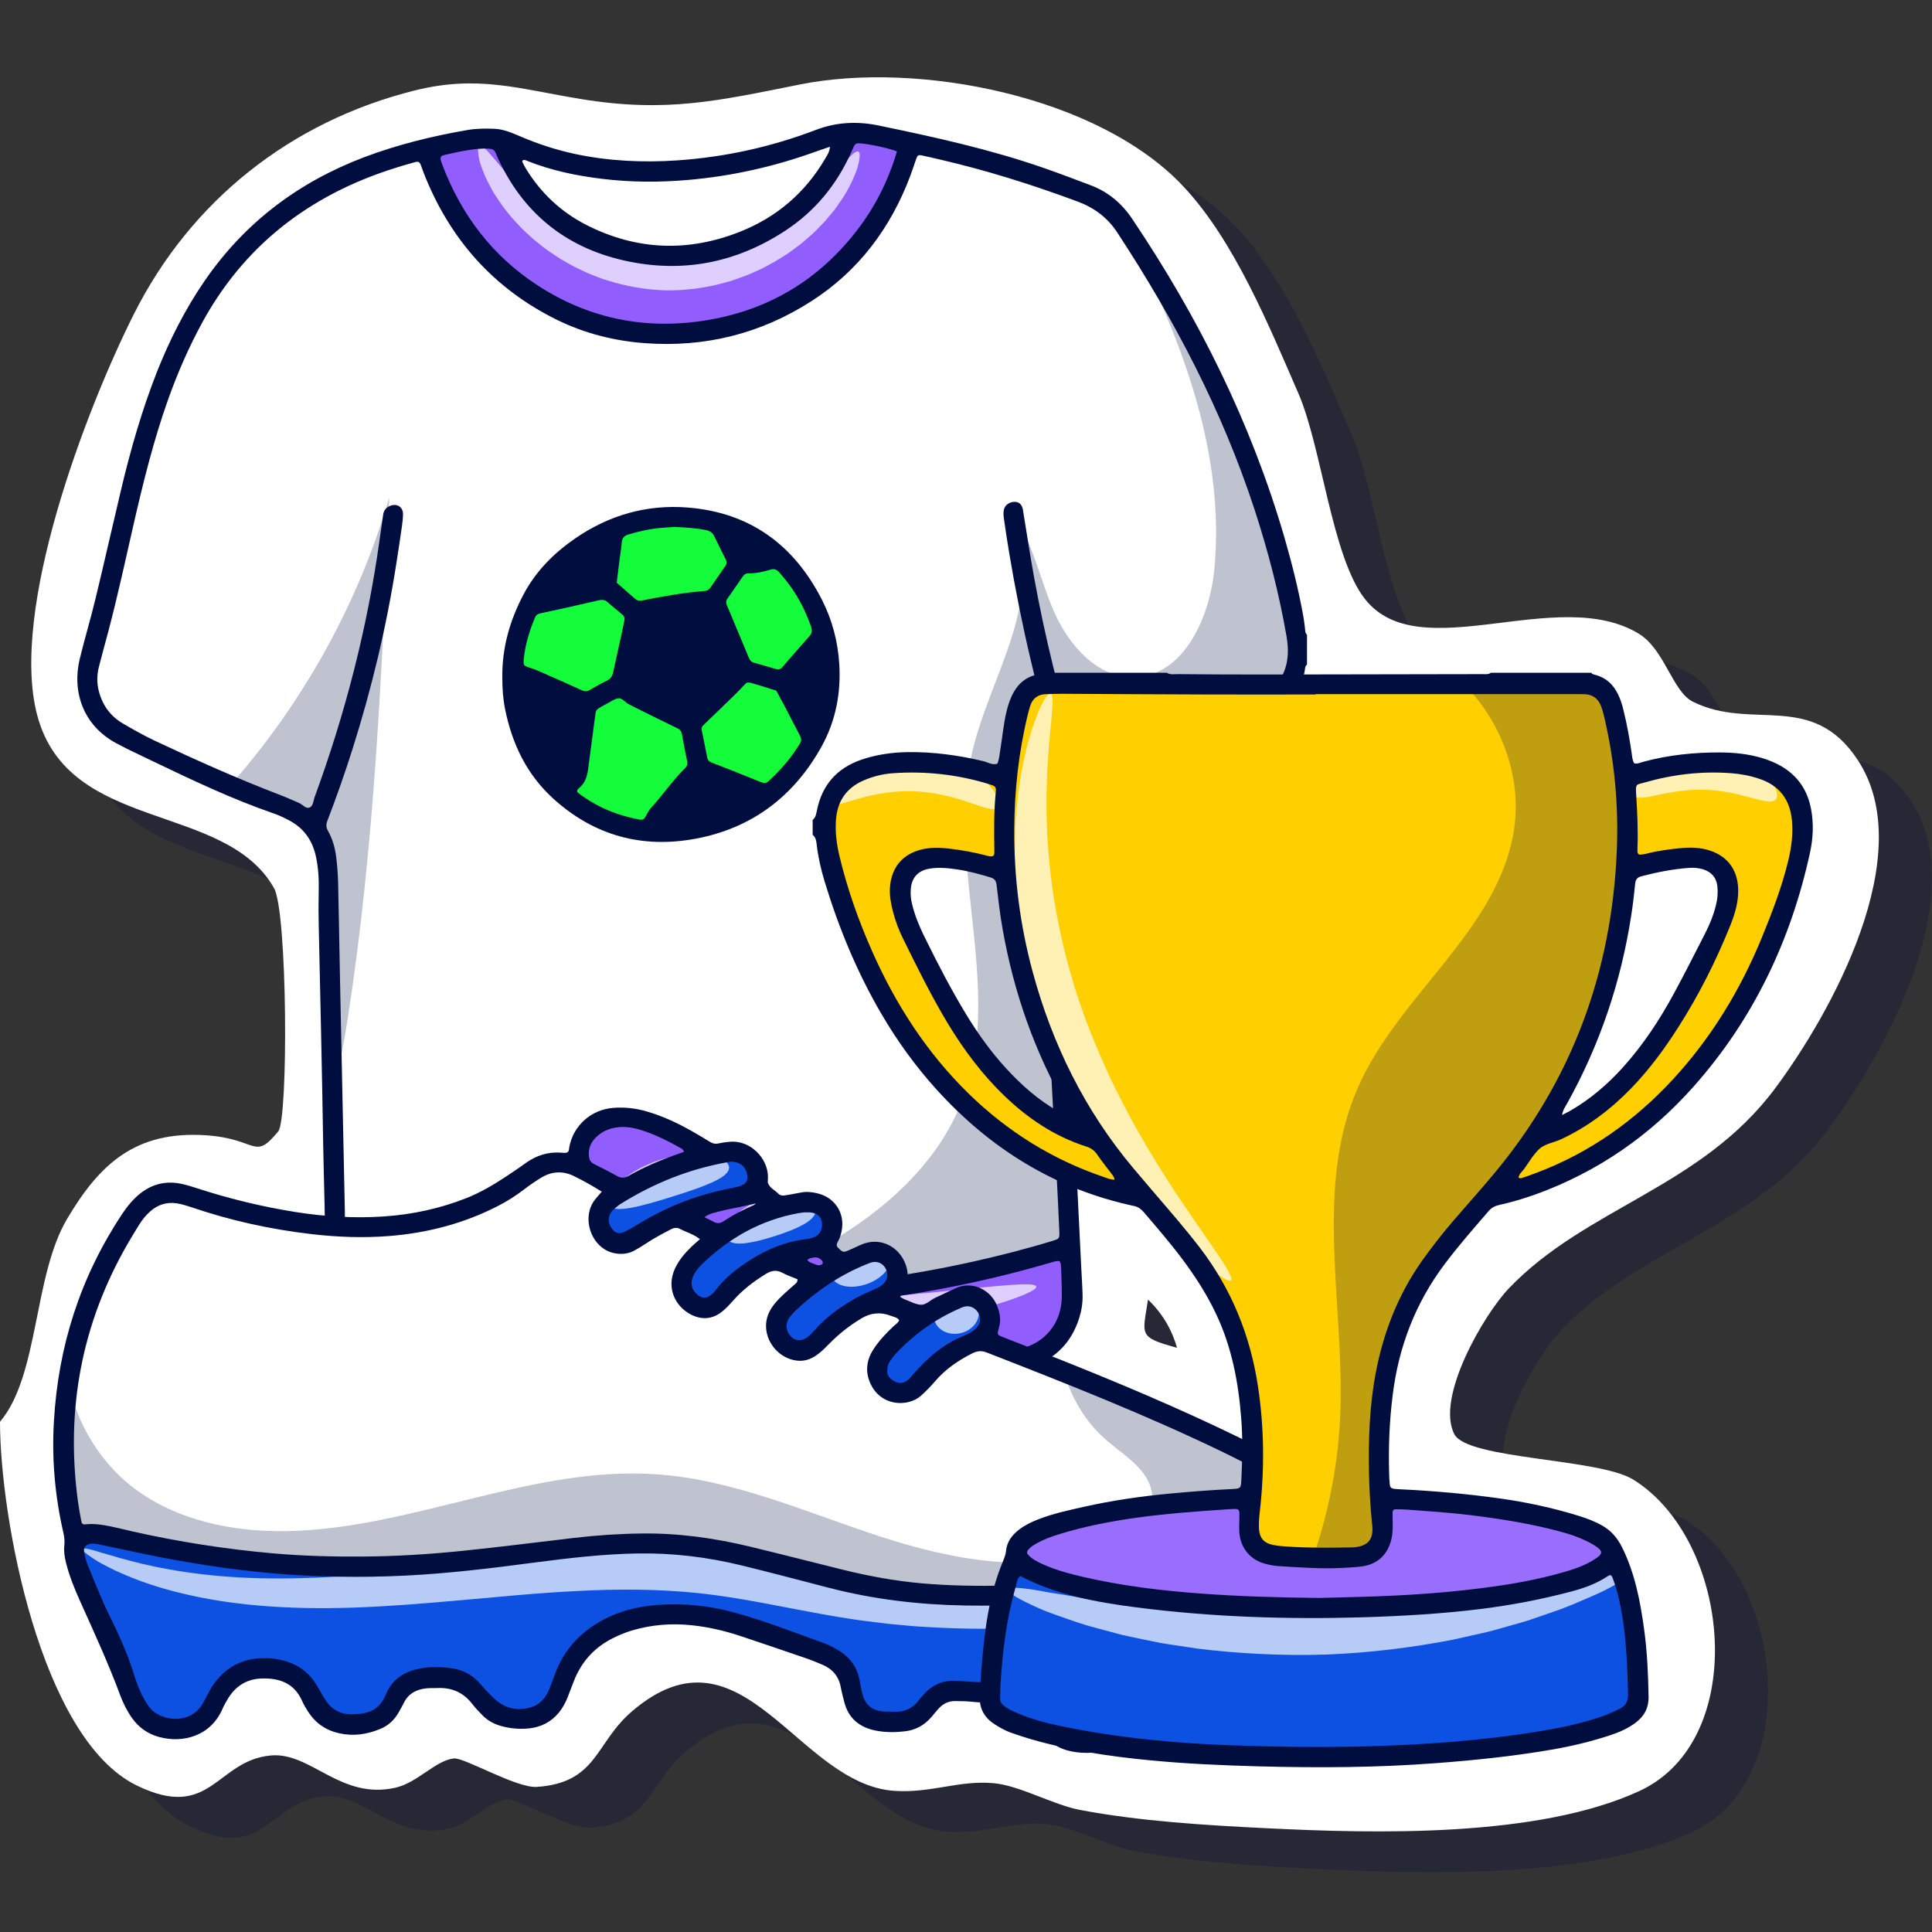 <svg width="30" height="30" viewBox="0 0 30 30" fill="none" xmlns="http://www.w3.org/2000/svg">
<rect x="0" y="0" width="30" height="30" fill="#333333" stroke="none"/>
<g clip-path="url(#clip0_4016_4285)">
<path opacity="0.25" d="M0.827 22.711C1.432 21.992 1.341 20.454 1.866 19.565C2.375 18.701 2.935 18.193 4.017 18.263C4.835 18.315 4.763 18.67 5.146 18.201C5.305 18.008 5.289 14.794 5.08 14.425C4.316 13.075 1.888 13.577 1.403 11.738C0.971 10.102 2.162 6.99 2.9 5.52C3.787 3.75 5.343 2.52 7.264 2.04C8.249 1.794 8.89 2.017 9.848 2.173C11.171 2.389 11.97 2.201 13.25 1.945C15.077 1.581 17.884 2.12 19.208 3.537C19.995 4.381 20.527 5.688 20.987 6.745C21.351 7.581 21.508 9.288 22.022 9.938C22.872 11.014 25.008 9.707 26.273 10.475C26.673 10.719 26.796 11.372 27.111 11.53C28.029 11.99 28.961 11.353 29.674 12.438C30.634 13.901 29.252 16.377 28.39 17.535C27.238 19.081 25.462 19.379 24.254 20.641C23.87 21.042 23.113 22.337 23.408 22.905C23.613 23.299 25.652 23.278 26.186 23.61C27.71 24.556 28.002 27.652 26.282 28.446C24.709 29.172 22.187 29.108 20.481 29.023C19.543 28.977 18.522 28.915 17.598 28.74C17.172 28.659 16.662 28.36 16.251 28.324C15.711 28.277 15.292 28.479 14.723 28.444C13.204 28.351 12.357 25.741 10.64 27.207C10.063 27.7 10.105 28.317 9.162 28.382C8.845 28.404 8.035 27.923 7.873 27.94C7.59 27.97 7.31 28.316 6.967 28.393C6.111 28.588 5.654 27.837 5.03 27.894C4.181 27.971 4.102 28.928 2.942 28.356C1.449 27.62 0.825 24.186 0.825 22.712L0.827 22.711ZM18.651 20.814C18.57 21.363 18.487 21.396 19.101 21.562C19.019 21.272 18.869 21.023 18.651 20.814Z" fill="#000E3F"/>
<path d="M0.001 22.076C0.607 21.358 0.516 19.819 1.04 18.93C1.55 18.066 2.11 17.559 3.191 17.628C4.009 17.681 3.937 18.035 4.321 17.567C4.479 17.373 4.464 14.159 4.255 13.79C3.491 12.441 1.063 12.942 0.577 11.103C0.146 9.467 1.337 6.356 2.075 4.885C2.962 3.115 4.518 1.885 6.439 1.405C7.424 1.159 8.065 1.382 9.022 1.538C10.345 1.754 11.144 1.567 12.425 1.311C14.252 0.946 17.059 1.485 18.382 2.902C19.17 3.746 19.702 5.053 20.162 6.11C20.525 6.947 20.682 8.653 21.196 9.303C22.046 10.38 24.183 9.072 25.447 9.84C25.848 10.084 25.97 10.737 26.285 10.895C27.204 11.355 28.135 10.718 28.848 11.803C29.809 13.266 28.427 15.743 27.564 16.9C26.412 18.446 24.637 18.744 23.429 20.006C23.045 20.407 22.288 21.702 22.583 22.27C22.787 22.664 24.826 22.643 25.361 22.975C26.885 23.921 27.177 27.018 25.456 27.811C23.883 28.537 21.361 28.473 19.656 28.388C18.718 28.342 17.697 28.28 16.773 28.105C16.346 28.024 15.836 27.725 15.425 27.689C14.886 27.642 14.467 27.844 13.897 27.809C12.379 27.716 11.531 25.106 9.815 26.572C9.237 27.065 9.28 27.682 8.337 27.747C8.02 27.769 7.21 27.288 7.048 27.305C6.764 27.335 6.485 27.681 6.142 27.759C5.286 27.953 4.828 27.202 4.205 27.259C3.356 27.336 3.276 28.293 2.116 27.721C0.624 26.985 0 23.552 0 22.077L0.001 22.076ZM17.826 20.18C17.745 20.728 17.662 20.762 18.276 20.928C18.194 20.637 18.044 20.388 17.826 20.18Z" fill="white"/>
<path d="M13.274 2.024C14.476 2.221 15.769 2.547 16.891 3.015C17.063 3.087 17.21 3.207 17.316 3.36C18.651 5.287 19.697 7.59 20.077 9.909C20.145 10.321 19.945 10.73 19.577 10.927C18.782 11.352 17.907 11.646 17.017 11.816C16.541 11.907 16.202 12.328 16.221 12.811C16.315 15.151 16.485 17.722 16.577 20.06C16.597 20.548 16.251 20.977 15.769 21.058C12.488 21.605 9.15 21.47 5.902 20.734C5.463 20.635 5.149 20.247 5.143 19.797C5.113 17.695 5.047 15.504 5.018 13.404C5.012 12.997 4.754 12.639 4.371 12.5C3.511 12.189 2.646 11.774 1.819 11.363C1.393 11.15 1.184 10.661 1.321 10.205C1.628 9.183 1.811 8.122 2.087 7.089C2.434 5.792 2.96 4.487 3.944 3.573C4.869 2.715 6.116 2.284 7.372 2.115C7.554 2.091 7.739 2.12 7.904 2.197C9.336 2.863 11.261 2.67 12.751 2.082C12.917 2.016 13.097 1.995 13.273 2.024L13.274 2.024Z" fill="white"/>
<g opacity="0.25">
<path d="M6.044 7.727C5.931 10.412 5.817 13.104 5.408 15.761C5.336 16.226 5.251 16.701 5.093 17.143C5.066 15.889 5.036 14.632 5.019 13.404C5.014 12.998 4.756 12.639 4.373 12.501C4.109 12.406 3.845 12.3 3.582 12.188C4.714 10.903 5.562 9.37 6.044 7.728V7.727Z" fill="#000E3F"/>
</g>
<g opacity="0.25">
<path d="M19.578 10.927C18.783 11.352 17.908 11.646 17.018 11.816C16.543 11.906 16.204 12.328 16.223 12.811C16.316 15.151 16.486 17.722 16.579 20.06C16.598 20.548 16.253 20.977 15.771 21.058C12.489 21.605 9.151 21.471 5.903 20.734C5.78 20.706 5.668 20.656 5.568 20.588C7.839 20.88 10.178 20.608 12.239 19.631C13.423 19.07 14.561 18.209 14.986 16.969C15.553 15.32 14.72 13.482 15.075 11.775C15.21 11.126 15.511 10.525 15.71 9.893C15.909 9.261 15.999 8.551 15.716 7.952C16.039 8.414 16.143 8.991 16.371 9.507C16.599 10.023 17.042 10.527 17.606 10.517C18.374 10.504 18.786 9.597 18.857 8.833C19.022 7.068 18.384 5.367 17.584 3.757C18.791 5.599 19.724 7.748 20.078 9.909C20.145 10.32 19.945 10.73 19.578 10.927H19.578Z" fill="#000E3F"/>
</g>
<path d="M16.579 20.06C16.598 20.548 16.253 20.978 15.771 21.058C12.49 21.606 9.152 21.47 5.904 20.734C5.464 20.634 5.151 20.247 5.144 19.797C5.141 19.563 5.137 19.328 5.133 19.093C8.763 20.404 12.862 20.464 16.547 19.305C16.558 19.559 16.569 19.81 16.579 20.059V20.06Z" fill="#915EFD"/>
<path d="M12.641 11.283C12.617 11.339 12.591 11.394 12.563 11.448C12.556 11.463 12.549 11.476 12.541 11.49C12.364 11.819 12.116 12.104 11.823 12.328C11.755 12.38 11.684 12.428 11.612 12.473C11.261 12.692 10.863 12.83 10.455 12.863C10.334 12.873 10.211 12.874 10.089 12.866C10.035 12.862 9.981 12.857 9.927 12.85C9.451 12.788 8.992 12.589 8.634 12.259C8.62 12.247 8.607 12.234 8.594 12.222C8.572 12.201 8.551 12.179 8.531 12.157C8.182 11.789 7.966 11.296 7.902 10.782C7.888 10.675 7.881 10.568 7.881 10.461C7.881 10.273 7.902 10.086 7.944 9.904C7.993 9.688 8.071 9.486 8.172 9.302C8.175 9.294 8.18 9.286 8.184 9.278C8.468 8.768 8.927 8.387 9.449 8.174C9.451 8.174 9.452 8.173 9.453 8.173C9.915 7.985 10.427 7.928 10.915 8.029C10.973 8.041 11.031 8.055 11.089 8.072C11.423 8.169 11.74 8.344 12.015 8.606C12.023 8.614 12.032 8.622 12.04 8.63C12.058 8.647 12.075 8.665 12.092 8.683C12.397 9 12.617 9.391 12.728 9.807C12.751 9.89 12.769 9.974 12.782 10.059C12.847 10.466 12.807 10.888 12.64 11.283H12.641Z" fill="#14FD3B"/>
<path d="M14.061 2.17C13.877 2.932 13.472 3.642 12.886 4.165C11.818 5.119 10.199 5.406 8.868 4.878C7.745 4.433 6.872 3.426 6.551 2.266C6.822 2.202 7.098 2.152 7.374 2.115C7.491 2.1 7.61 2.106 7.724 2.134C7.872 2.598 8.16 3.012 8.526 3.31C9.029 3.719 9.668 3.917 10.3 3.925C11.232 3.935 12.187 3.511 12.75 2.715C12.9 2.503 13.018 2.264 13.1 2.012C13.158 2.01 13.216 2.014 13.274 2.024C13.533 2.066 13.796 2.115 14.061 2.17Z" fill="#915EFD"/>
<g opacity="0.7">
<path d="M13.329 2.354C13.311 2.345 13.281 2.359 13.241 2.393C13.221 2.41 13.198 2.432 13.174 2.458C13.162 2.472 13.15 2.486 13.136 2.502C13.123 2.517 13.107 2.532 13.091 2.549C13.06 2.583 13.026 2.62 12.991 2.661C12.953 2.702 12.911 2.743 12.868 2.789C12.826 2.837 12.774 2.881 12.724 2.931C12.675 2.981 12.616 3.028 12.556 3.08C12.542 3.092 12.527 3.105 12.511 3.118C12.496 3.131 12.479 3.143 12.463 3.155C12.431 3.18 12.397 3.205 12.364 3.231C12.331 3.258 12.293 3.281 12.257 3.306C12.221 3.33 12.184 3.356 12.146 3.38C12.107 3.403 12.067 3.427 12.027 3.451C12.007 3.463 11.987 3.476 11.966 3.487C11.945 3.498 11.923 3.509 11.902 3.52C11.859 3.542 11.816 3.565 11.772 3.587C11.727 3.607 11.681 3.627 11.634 3.647C11.588 3.67 11.539 3.685 11.491 3.704C11.442 3.721 11.394 3.742 11.343 3.755C11.293 3.771 11.242 3.786 11.19 3.801C11.138 3.813 11.085 3.826 11.032 3.838C10.819 3.882 10.595 3.907 10.365 3.906C10.137 3.9 9.913 3.869 9.701 3.819C9.648 3.805 9.596 3.791 9.544 3.778C9.493 3.761 9.442 3.744 9.393 3.727C9.342 3.713 9.294 3.69 9.247 3.672C9.199 3.652 9.15 3.635 9.105 3.611C9.059 3.59 9.014 3.568 8.97 3.547C8.926 3.524 8.884 3.499 8.841 3.476C8.82 3.464 8.799 3.453 8.778 3.441C8.757 3.429 8.738 3.416 8.718 3.403C8.678 3.378 8.639 3.353 8.601 3.329C8.563 3.304 8.527 3.276 8.492 3.251C8.456 3.225 8.419 3.202 8.387 3.173C8.354 3.146 8.322 3.121 8.29 3.095C8.274 3.082 8.258 3.069 8.243 3.057C8.228 3.043 8.214 3.03 8.199 3.017C8.142 2.964 8.084 2.915 8.036 2.863C7.987 2.812 7.935 2.766 7.896 2.718C7.854 2.671 7.812 2.628 7.776 2.586C7.742 2.544 7.709 2.506 7.679 2.471C7.664 2.454 7.649 2.438 7.635 2.422C7.622 2.407 7.61 2.392 7.599 2.378C7.575 2.351 7.554 2.328 7.534 2.31C7.495 2.276 7.465 2.26 7.446 2.269C7.427 2.277 7.42 2.309 7.424 2.362C7.426 2.389 7.431 2.421 7.438 2.459C7.442 2.477 7.447 2.498 7.452 2.519C7.458 2.54 7.466 2.562 7.474 2.585C7.49 2.631 7.51 2.682 7.533 2.738C7.557 2.793 7.589 2.85 7.621 2.913C7.652 2.976 7.695 3.037 7.739 3.105C7.781 3.173 7.834 3.239 7.889 3.309C7.903 3.326 7.917 3.344 7.932 3.362C7.946 3.379 7.962 3.396 7.978 3.413C8.01 3.447 8.042 3.482 8.075 3.518C8.107 3.555 8.145 3.587 8.182 3.622C8.22 3.656 8.257 3.692 8.298 3.727C8.339 3.759 8.381 3.793 8.423 3.827C8.445 3.844 8.466 3.861 8.489 3.877C8.512 3.893 8.535 3.909 8.558 3.925C8.605 3.956 8.652 3.989 8.701 4.02C8.752 4.048 8.803 4.078 8.855 4.107C8.906 4.138 8.962 4.162 9.017 4.189C9.072 4.215 9.127 4.244 9.186 4.265C9.245 4.288 9.304 4.311 9.364 4.334C9.425 4.352 9.488 4.372 9.551 4.39C9.804 4.459 10.075 4.503 10.356 4.509C10.637 4.511 10.909 4.475 11.164 4.413C11.227 4.396 11.29 4.379 11.352 4.362C11.412 4.341 11.472 4.32 11.531 4.298C11.591 4.279 11.647 4.252 11.704 4.228C11.759 4.202 11.816 4.18 11.868 4.151C11.921 4.122 11.972 4.095 12.023 4.067C12.073 4.038 12.121 4.007 12.169 3.977C12.193 3.962 12.216 3.947 12.24 3.932C12.263 3.916 12.285 3.899 12.307 3.884C12.351 3.851 12.393 3.819 12.436 3.787C12.477 3.754 12.515 3.719 12.554 3.686C12.591 3.652 12.631 3.622 12.664 3.586C12.698 3.551 12.731 3.517 12.764 3.483C12.781 3.466 12.797 3.451 12.812 3.433C12.827 3.416 12.841 3.398 12.856 3.381C12.913 3.313 12.969 3.249 13.012 3.182C13.057 3.116 13.102 3.056 13.136 2.993C13.17 2.932 13.203 2.875 13.228 2.821C13.252 2.766 13.274 2.715 13.291 2.669C13.3 2.646 13.309 2.625 13.315 2.604C13.32 2.583 13.326 2.563 13.33 2.544C13.339 2.507 13.345 2.475 13.348 2.448C13.353 2.394 13.347 2.363 13.328 2.354H13.329Z" fill="white"/>
</g>
<g opacity="0.7">
<path d="M16.093 19.979C16.073 19.894 15.456 19.972 14.468 20.071C13.973 20.116 13.385 20.167 12.731 20.198C12.078 20.23 11.359 20.243 10.605 20.224C9.851 20.205 9.133 20.155 8.483 20.09C8.321 20.073 8.161 20.056 8.007 20.04C7.853 20.021 7.704 20.003 7.559 19.985C7.27 19.949 7.006 19.909 6.768 19.863C6.53 19.816 6.319 19.762 6.137 19.705C5.955 19.647 5.802 19.585 5.677 19.532C5.431 19.421 5.294 19.343 5.265 19.376C5.239 19.405 5.326 19.546 5.555 19.732C5.671 19.822 5.822 19.922 6.009 20.015C6.195 20.109 6.415 20.197 6.662 20.274C6.91 20.351 7.184 20.418 7.477 20.476C7.623 20.504 7.775 20.532 7.93 20.562C8.087 20.589 8.249 20.613 8.414 20.639C9.078 20.736 9.814 20.804 10.589 20.824C11.364 20.844 12.103 20.814 12.77 20.75C13.438 20.687 14.034 20.59 14.531 20.49C15.523 20.28 16.11 20.054 16.092 19.978L16.093 19.979Z" fill="white"/>
</g>
<path d="M20.294 10.321C20.275 10.334 20.268 10.354 20.265 10.377C20.238 10.615 20.112 10.799 19.942 10.956C19.839 11.05 19.722 11.123 19.598 11.183C18.866 11.539 18.107 11.82 17.305 11.972C17.201 11.992 17.099 12.012 17 12.049C16.714 12.156 16.537 12.356 16.48 12.661C16.445 12.847 16.454 13.034 16.462 13.222C16.48 13.619 16.499 14.016 16.52 14.412C16.548 14.953 16.577 15.493 16.607 16.033C16.619 16.265 16.632 16.496 16.644 16.727C16.671 17.267 16.698 17.807 16.724 18.348C16.745 18.783 16.766 19.218 16.788 19.654C16.795 19.803 16.806 19.952 16.81 20.101C16.814 20.223 16.796 20.343 16.76 20.46C16.644 20.833 16.404 21.088 16.034 21.218C15.893 21.267 15.745 21.293 15.597 21.312C15.154 21.368 14.711 21.426 14.267 21.471C13.915 21.507 13.563 21.529 13.21 21.552C12.449 21.604 11.688 21.599 10.926 21.58C10.452 21.569 9.978 21.535 9.506 21.493C9.071 21.455 8.638 21.406 8.206 21.347C7.462 21.246 6.724 21.113 5.993 20.946C5.885 20.921 5.779 20.89 5.68 20.839C5.307 20.645 5.107 20.333 5.062 19.92C5.048 19.799 5.041 19.677 5.044 19.556C5.055 18.971 5.029 18.386 5.019 17.802C5.001 16.654 4.974 15.507 4.949 14.359C4.945 14.188 4.945 14.017 4.949 13.846C4.954 13.653 4.944 13.46 4.899 13.271C4.841 13.032 4.706 12.852 4.488 12.738C4.409 12.697 4.33 12.658 4.246 12.63C3.598 12.406 2.981 12.112 2.364 11.816C2.235 11.754 2.105 11.692 1.977 11.63C1.917 11.6 1.859 11.57 1.8 11.538C1.289 11.261 1.115 10.738 1.239 10.229C1.314 9.918 1.407 9.612 1.482 9.301C1.618 8.738 1.745 8.173 1.879 7.609C2.028 6.981 2.205 6.361 2.443 5.76C2.64 5.266 2.879 4.795 3.181 4.356C3.802 3.455 4.635 2.828 5.655 2.441C6.173 2.246 6.708 2.114 7.252 2.02C7.394 1.995 7.538 1.994 7.682 2C7.828 2.007 7.96 2.068 8.091 2.123C8.361 2.238 8.638 2.328 8.925 2.39C9.452 2.502 9.986 2.527 10.522 2.49C11.259 2.439 11.974 2.282 12.664 2.019C12.984 1.896 13.307 1.88 13.639 1.948C14.504 2.127 15.366 2.316 16.201 2.606C16.446 2.691 16.688 2.783 16.931 2.875C17.203 2.977 17.415 3.153 17.578 3.395C18.611 4.929 19.427 6.567 19.945 8.347C20.062 8.75 20.163 9.157 20.238 9.569C20.249 9.629 20.255 9.689 20.263 9.749C20.268 9.787 20.263 9.828 20.295 9.857V10.321L20.294 10.321ZM16.766 11.791C16.79 11.802 16.811 11.791 16.83 11.783C16.985 11.722 17.146 11.682 17.308 11.65C18.048 11.501 18.752 11.248 19.426 10.912C19.52 10.865 19.612 10.815 19.694 10.749C19.887 10.595 19.987 10.395 19.997 10.149C20.001 10.061 19.992 9.973 19.978 9.886C19.862 9.216 19.692 8.56 19.481 7.914C18.979 6.377 18.235 4.96 17.35 3.612C17.199 3.381 16.994 3.227 16.737 3.131C16.033 2.869 15.319 2.644 14.586 2.475C14.495 2.453 14.404 2.432 14.312 2.413C14.261 2.402 14.247 2.412 14.227 2.466C14.196 2.554 14.168 2.643 14.135 2.731C13.83 3.539 13.336 4.202 12.605 4.673C11.813 5.183 10.945 5.399 10.005 5.328C9.533 5.292 9.08 5.177 8.654 4.969C7.662 4.482 6.981 3.71 6.579 2.685C6.563 2.644 6.55 2.602 6.534 2.561C6.514 2.513 6.496 2.504 6.444 2.518C6.161 2.594 5.885 2.686 5.614 2.798C4.542 3.245 3.715 3.967 3.152 4.987C2.936 5.38 2.758 5.788 2.608 6.21C2.386 6.835 2.227 7.477 2.079 8.122C1.95 8.687 1.828 9.253 1.68 9.813C1.632 9.994 1.581 10.174 1.535 10.357C1.504 10.481 1.502 10.607 1.535 10.733C1.592 10.953 1.716 11.123 1.911 11.236C2.073 11.331 2.237 11.423 2.406 11.503C3.045 11.803 3.689 12.092 4.349 12.344C4.447 12.381 4.542 12.426 4.639 12.466C4.695 12.489 4.744 12.557 4.799 12.542C4.865 12.523 4.864 12.435 4.886 12.376C5.36 11.082 5.703 9.756 5.893 8.39C5.911 8.259 5.931 8.128 5.949 7.997C5.958 7.923 5.998 7.876 6.067 7.852C6.17 7.815 6.259 7.876 6.258 7.985C6.257 8.046 6.25 8.107 6.242 8.166C6.215 8.357 6.186 8.548 6.156 8.739C6.004 9.722 5.773 10.686 5.473 11.634C5.355 12.008 5.225 12.377 5.084 12.743C5.063 12.799 5.061 12.845 5.091 12.898C5.163 13.024 5.202 13.163 5.22 13.306C5.236 13.437 5.247 13.57 5.25 13.702C5.262 14.21 5.27 14.717 5.28 15.224C5.305 16.421 5.329 17.618 5.355 18.816C5.361 19.064 5.312 19.012 5.562 19.096C7.257 19.672 9.002 19.968 10.79 20.015C11.663 20.037 12.533 19.988 13.4 19.884C13.975 19.815 14.545 19.716 15.111 19.59C15.525 19.497 15.937 19.393 16.343 19.268C16.451 19.235 16.453 19.233 16.449 19.118C16.436 18.821 16.422 18.523 16.406 18.226C16.379 17.702 16.349 17.179 16.322 16.655C16.295 16.143 16.269 15.63 16.244 15.117C16.211 14.429 16.178 13.739 16.148 13.051C16.143 12.941 16.146 12.83 16.154 12.72C16.172 12.483 16.251 12.268 16.406 12.085C16.421 12.068 16.434 12.051 16.45 12.035C16.475 12.008 16.483 11.979 16.469 11.944C16.462 11.924 16.457 11.902 16.45 11.881C16.116 10.805 15.859 9.711 15.673 8.6C15.643 8.425 15.618 8.251 15.592 8.076C15.584 8.022 15.576 7.967 15.589 7.911C15.606 7.843 15.673 7.794 15.751 7.793C15.823 7.791 15.867 7.83 15.884 7.913C15.887 7.929 15.888 7.946 15.891 7.962C15.945 8.289 15.995 8.616 16.053 8.941C16.22 9.865 16.444 10.775 16.717 11.673C16.73 11.714 16.737 11.759 16.766 11.791L16.766 11.791ZM5.361 19.386C5.35 19.608 5.346 19.832 5.407 20.052C5.472 20.283 5.613 20.45 5.827 20.558C5.952 20.62 6.083 20.661 6.219 20.687C6.365 20.716 6.512 20.736 6.658 20.765C7.432 20.919 8.211 21.041 8.995 21.127C9.461 21.178 9.928 21.218 10.397 21.244C10.958 21.275 11.521 21.288 12.084 21.281C12.625 21.273 13.165 21.248 13.704 21.207C14.193 21.17 14.681 21.117 15.167 21.049C15.385 21.018 15.605 20.991 15.821 20.948C16.223 20.867 16.484 20.545 16.488 20.136C16.489 19.998 16.483 19.86 16.478 19.722C16.472 19.562 16.47 19.561 16.318 19.605C15.358 19.886 14.382 20.084 13.388 20.201C12.884 20.26 12.379 20.302 11.871 20.319C11.132 20.342 10.393 20.329 9.655 20.264C9.1 20.215 8.547 20.146 7.999 20.048C7.151 19.896 6.318 19.685 5.501 19.41C5.46 19.396 5.42 19.374 5.361 19.386ZM13.928 2.351C13.793 2.296 13.457 2.228 13.333 2.225C13.293 2.224 13.271 2.244 13.257 2.276C13.241 2.312 13.226 2.347 13.21 2.382C12.985 2.877 12.652 3.281 12.197 3.58C11.425 4.088 10.581 4.248 9.682 4.043C8.77 3.835 8.111 3.295 7.723 2.437C7.714 2.417 7.705 2.396 7.697 2.376C7.679 2.328 7.643 2.312 7.595 2.309C7.467 2.301 7.341 2.318 7.216 2.34C7.107 2.359 7 2.384 6.892 2.409C6.843 2.421 6.833 2.445 6.847 2.495C6.852 2.517 6.861 2.537 6.868 2.558C7.164 3.34 7.648 3.977 8.352 4.434C9.171 4.965 10.07 5.133 11.029 4.963C11.966 4.796 12.726 4.331 13.307 3.577C13.59 3.211 13.794 2.804 13.928 2.351H13.928ZM12.889 2.278C12.799 2.309 12.732 2.331 12.665 2.355C12.024 2.587 11.364 2.735 10.686 2.794C10.24 2.833 9.794 2.831 9.349 2.777C8.948 2.728 8.555 2.647 8.179 2.495C8.169 2.491 8.159 2.485 8.148 2.484C8.139 2.482 8.125 2.484 8.119 2.489C8.113 2.494 8.108 2.509 8.112 2.516C8.129 2.551 8.146 2.585 8.166 2.618C8.399 2.999 8.714 3.294 9.111 3.496C9.889 3.889 10.687 3.918 11.494 3.597C12.06 3.372 12.502 2.994 12.812 2.466C12.841 2.414 12.88 2.366 12.888 2.277L12.889 2.278Z" fill="#000E3F"/>
<path d="M7.8 10.519C7.794 10.061 7.917 9.633 8.128 9.233C8.317 8.874 8.596 8.592 8.928 8.363C9.455 7.999 10.043 7.83 10.68 7.881C11.643 7.958 12.326 8.458 12.761 9.309C12.921 9.622 13.01 9.958 13.032 10.309C13.06 10.76 12.978 11.191 12.76 11.587C12.329 12.367 11.675 12.861 10.799 13.024C9.968 13.178 9.223 12.975 8.59 12.4C8.178 12.025 7.952 11.55 7.843 11.012C7.81 10.85 7.8 10.684 7.8 10.518L7.8 10.519ZM8.96 12.277C8.962 12.286 8.961 12.292 8.964 12.296C8.971 12.304 8.978 12.313 8.987 12.319C9.269 12.533 9.587 12.663 9.934 12.727C9.98 12.735 10.005 12.717 10.026 12.677C10.052 12.629 10.077 12.578 10.114 12.538C10.294 12.344 10.441 12.122 10.63 11.936C10.665 11.903 10.681 11.871 10.67 11.82C10.64 11.68 10.614 11.539 10.588 11.398C10.58 11.358 10.563 11.33 10.523 11.311C10.305 11.206 10.088 11.098 9.871 10.99C9.836 10.973 9.803 10.954 9.768 10.937C9.709 10.91 9.665 10.836 9.599 10.845C9.537 10.853 9.48 10.898 9.421 10.928C9.382 10.948 9.344 10.97 9.306 10.992C9.268 11.012 9.249 11.042 9.246 11.085C9.244 11.112 9.239 11.139 9.235 11.167C9.2 11.429 9.166 11.691 9.131 11.953C9.115 12.066 9.08 12.168 8.987 12.241C8.975 12.251 8.967 12.266 8.959 12.277L8.96 12.277ZM8.131 10.254C8.128 10.328 8.134 10.336 8.198 10.359C8.245 10.375 8.293 10.389 8.338 10.408C8.57 10.51 8.802 10.611 9.032 10.717C9.077 10.738 9.112 10.74 9.154 10.716C9.245 10.664 9.336 10.611 9.43 10.565C9.485 10.537 9.509 10.496 9.521 10.438C9.565 10.233 9.611 10.029 9.656 9.825C9.67 9.761 9.683 9.696 9.696 9.631C9.702 9.596 9.693 9.567 9.664 9.543C9.588 9.48 9.51 9.418 9.437 9.352C9.39 9.309 9.345 9.31 9.286 9.324C8.992 9.393 8.697 9.459 8.4 9.522C8.359 9.531 8.328 9.543 8.311 9.582C8.217 9.802 8.151 10.028 8.131 10.254ZM11.636 10.599C11.6 10.593 11.584 10.608 11.569 10.624C11.515 10.68 11.463 10.737 11.408 10.79C11.247 10.948 11.084 11.105 10.921 11.261C10.899 11.282 10.89 11.306 10.896 11.335C10.925 11.48 10.955 11.626 10.984 11.772C10.992 11.808 11.014 11.827 11.049 11.84C11.305 11.94 11.561 12.04 11.816 12.145C11.863 12.164 11.897 12.164 11.935 12.129C12.123 11.957 12.288 11.765 12.42 11.547C12.446 11.504 12.446 11.467 12.422 11.424C12.342 11.273 12.265 11.121 12.186 10.969C12.143 10.887 12.098 10.806 12.054 10.724C11.959 10.694 11.864 10.665 11.77 10.636C11.723 10.621 11.675 10.609 11.638 10.598L11.636 10.599ZM10.485 8.182C10.4 8.189 10.295 8.192 10.192 8.204C10.044 8.222 9.9 8.258 9.757 8.3C9.689 8.32 9.659 8.358 9.654 8.429C9.647 8.522 9.629 8.614 9.618 8.707C9.604 8.821 9.591 8.935 9.577 9.049C9.668 9.129 9.759 9.208 9.85 9.288C9.854 9.291 9.859 9.294 9.863 9.298C9.894 9.326 9.928 9.332 9.97 9.324C10.288 9.261 10.608 9.203 10.931 9.178C10.973 9.175 11.005 9.163 11.029 9.127C11.107 9.014 11.186 8.901 11.264 8.788C11.285 8.758 11.29 8.729 11.273 8.696C11.211 8.573 11.15 8.449 11.09 8.326C11.064 8.272 11.025 8.244 10.965 8.232C10.813 8.2 10.66 8.191 10.486 8.183L10.485 8.182ZM12.087 10.395C12.111 10.391 12.129 10.382 12.144 10.364C12.285 10.202 12.425 10.039 12.568 9.879C12.61 9.832 12.614 9.786 12.593 9.728C12.529 9.546 12.448 9.372 12.344 9.208C12.271 9.092 12.186 8.984 12.094 8.881C12.056 8.839 12.016 8.829 11.961 8.846C11.851 8.88 11.738 8.905 11.621 8.903C11.585 8.903 11.558 8.917 11.538 8.946C11.457 9.064 11.375 9.181 11.293 9.299C11.272 9.329 11.271 9.358 11.285 9.392C11.4 9.665 11.514 9.939 11.628 10.213C11.643 10.251 11.664 10.278 11.706 10.29C11.818 10.32 11.928 10.354 12.039 10.386C12.055 10.391 12.072 10.392 12.086 10.395H12.087Z" fill="#000E3F"/>
<path d="M15.882 22.004C15.801 21.696 15.579 21.442 15.325 21.25C15.071 21.058 14.782 20.918 14.508 20.756C12.964 19.84 11.886 18.233 10.256 17.479C10.012 17.366 9.745 17.273 9.477 17.306C9.209 17.34 8.946 17.537 8.918 17.805C8.898 17.987 8.985 18.162 9.072 18.323C9.308 18.763 9.56 19.194 9.827 19.615C10.41 20.536 11.8 20.565 12.863 20.799C13.928 21.034 15.05 21.3 15.882 22.004Z" fill="#915EFD"/>
<path d="M20.265 25.034C20.469 24.969 20.631 24.811 20.691 24.608C20.811 24.205 20.692 23.725 20.431 23.377C20.09 22.921 19.564 22.641 19.049 22.392C15.748 20.794 12.128 19.818 8.906 18.077C8.67 17.949 8.381 17.982 8.174 18.153C7.469 18.737 6.51 19.005 5.581 19.009C4.654 19.012 3.69 18.803 2.797 18.507C2.528 18.418 2.23 18.508 2.067 18.736C0.966 20.273 0.625 22.325 1.177 24.128C1.248 24.361 1.448 24.534 1.692 24.574C3.561 24.884 5.473 24.654 7.356 24.604C9.239 24.555 11.192 24.711 13.063 24.925C14.21 25.057 15.335 25.354 16.487 25.449C17.76 25.555 19.047 25.416 20.264 25.033L20.265 25.034Z" fill="white"/>
<g opacity="0.25">
<path d="M20.691 24.608C20.631 24.811 20.469 24.969 20.265 25.034C19.049 25.417 17.761 25.555 16.488 25.45C15.337 25.354 14.212 25.057 13.065 24.925C11.193 24.711 9.24 24.555 7.357 24.605C5.475 24.654 3.562 24.884 1.693 24.575C1.45 24.534 1.25 24.362 1.178 24.128C0.894 23.198 0.847 22.201 1.019 21.243C1.117 21.966 1.489 22.657 2.071 23.101C2.743 23.613 3.62 23.791 4.464 23.775C6.405 23.737 8.263 22.757 10.199 22.893C11.398 22.977 12.519 23.484 13.662 23.857C14.804 24.23 16.073 24.468 17.189 24.023C17.544 23.881 17.916 23.596 17.889 23.215C17.862 22.841 17.48 22.617 17.194 22.375C16.855 22.086 16.631 21.704 16.515 21.284C17.372 21.629 18.221 21.991 19.049 22.392C19.564 22.641 20.09 22.92 20.431 23.376C20.692 23.724 20.811 24.204 20.691 24.607L20.691 24.608Z" fill="#000E3F"/>
</g>
<path d="M20.43 24.148C20.064 24.365 19.563 24.402 19.152 24.46C18.477 24.557 17.796 24.615 17.116 24.656C15.812 24.734 14.406 24.828 13.123 24.524C12.049 24.27 11.04 23.907 9.92 23.921C8.796 23.935 7.689 24.173 6.569 24.25C5.469 24.325 4.361 24.285 3.269 24.131C2.751 24.058 2.237 23.96 1.728 23.836C1.39 23.754 0.974 23.692 1.108 24.175C1.246 24.676 1.526 25.171 1.732 25.647C1.855 25.934 2.013 26.614 2.344 26.738C2.765 26.896 3.111 26.758 3.269 26.382C3.448 25.954 3.822 25.778 4.282 25.892C4.728 26.004 4.688 26.267 4.925 26.554C5.148 26.825 5.799 26.777 5.977 26.491C6.085 26.317 6.097 26.161 6.314 26.068C6.484 25.995 6.723 26.002 6.904 26.016C7.385 26.054 7.383 26.543 7.804 26.616C8.325 26.706 8.505 26.554 8.659 26.092C8.792 25.696 9.034 25.41 9.417 25.231C10.25 24.843 11.149 25.049 11.961 25.372C12.257 25.489 12.842 25.614 13.026 25.846C13.17 26.027 13.128 26.341 13.28 26.526C13.43 26.708 13.76 26.706 13.972 26.681C14.189 26.656 14.226 26.576 14.353 26.416C14.556 26.16 14.702 26.201 15.034 26.232C15.304 26.256 15.707 26.189 15.952 26.294C16.258 26.425 16.151 26.843 16.477 26.964C16.647 27.028 17.018 27.036 17.183 26.947C17.43 26.816 17.338 26.538 17.485 26.356C17.642 26.162 18.016 26.228 18.254 26.215C18.519 26.201 18.825 26.103 19.027 26.283C19.226 26.461 19.213 26.514 19.513 26.531C19.735 26.544 19.967 26.566 20.112 26.364C20.267 26.149 20.671 25.148 20.756 24.881C20.821 24.676 20.971 23.826 20.43 24.147L20.43 24.148Z" fill="#0D51E3"/>
<path d="M11.242 17.837C10.576 17.948 9.945 18.202 9.387 18.582C9.004 18.843 9.366 19.47 9.752 19.207C10.265 18.857 10.822 18.636 11.435 18.535C11.893 18.459 11.699 17.762 11.243 17.837L11.242 17.837Z" fill="#0D51E3"/>
<path d="M12.399 18.622C11.695 18.716 11.046 19.082 10.595 19.631C10.302 19.988 10.811 20.503 11.107 20.143C11.491 19.675 11.992 19.4 12.591 19.32C12.786 19.293 12.889 19.045 12.844 18.874C12.789 18.665 12.591 18.596 12.399 18.622Z" fill="#0D51E3"/>
<path d="M13.416 19.403C12.903 19.601 12.45 19.895 12.078 20.303C11.765 20.646 12.275 21.16 12.589 20.815C12.873 20.503 13.213 20.254 13.608 20.101C13.79 20.031 13.918 19.858 13.861 19.656C13.812 19.482 13.6 19.332 13.416 19.403Z" fill="#0D51E3"/>
<path d="M14.855 20.09C14.383 20.284 13.968 20.567 13.645 20.966C13.523 21.118 13.497 21.329 13.645 21.477C13.773 21.605 14.033 21.63 14.157 21.477C14.397 21.182 14.692 20.934 15.047 20.788C15.228 20.714 15.356 20.548 15.3 20.343C15.253 20.172 15.036 20.016 14.855 20.091V20.09Z" fill="#0D51E3"/>
<g opacity="0.7">
<path d="M20.541 24.571C20.535 24.529 20.26 24.529 19.768 24.559C19.522 24.574 19.222 24.597 18.874 24.624C18.7 24.637 18.515 24.651 18.317 24.666C18.219 24.672 18.118 24.68 18.014 24.687C17.91 24.694 17.804 24.702 17.695 24.707C17.258 24.735 16.781 24.757 16.27 24.765C15.759 24.772 15.213 24.765 14.644 24.723C14.502 24.71 14.358 24.702 14.213 24.686C14.14 24.678 14.067 24.67 13.994 24.661C13.921 24.652 13.847 24.646 13.774 24.634C13.626 24.612 13.477 24.593 13.327 24.568C13.177 24.543 13.026 24.515 12.872 24.485C12.257 24.367 11.611 24.217 10.92 24.142C10.229 24.069 9.555 24.076 8.914 24.118C8.593 24.138 8.279 24.166 7.975 24.198C7.669 24.23 7.373 24.264 7.084 24.297C6.507 24.365 5.962 24.427 5.454 24.466C4.945 24.504 4.471 24.517 4.041 24.507C3.178 24.487 2.49 24.362 2.023 24.236C1.965 24.22 1.909 24.207 1.858 24.192C1.806 24.177 1.758 24.163 1.713 24.149C1.668 24.137 1.626 24.125 1.588 24.114C1.55 24.102 1.516 24.091 1.485 24.082C1.361 24.046 1.29 24.035 1.281 24.053C1.272 24.072 1.324 24.119 1.435 24.192C1.462 24.21 1.494 24.231 1.529 24.252C1.564 24.272 1.603 24.293 1.647 24.315C1.69 24.337 1.736 24.36 1.786 24.386C1.836 24.409 1.891 24.432 1.949 24.457C2.41 24.657 3.123 24.856 4.019 24.931C4.466 24.97 4.958 24.981 5.482 24.963C6.007 24.946 6.563 24.901 7.143 24.849C7.432 24.823 7.727 24.797 8.03 24.77C8.331 24.744 8.638 24.721 8.949 24.706C9.571 24.672 10.212 24.672 10.857 24.739C11.502 24.809 12.136 24.951 12.765 25.064C12.923 25.093 13.08 25.119 13.237 25.143C13.394 25.167 13.551 25.184 13.705 25.204C13.782 25.215 13.859 25.22 13.936 25.228C14.012 25.235 14.089 25.242 14.164 25.249C14.316 25.262 14.466 25.267 14.614 25.276C15.206 25.303 15.767 25.293 16.29 25.263C16.812 25.233 17.297 25.186 17.736 25.13C17.846 25.117 17.953 25.103 18.058 25.088C18.162 25.073 18.264 25.06 18.362 25.045C18.559 25.014 18.744 24.986 18.917 24.956C19.263 24.897 19.56 24.84 19.802 24.79C20.285 24.688 20.548 24.61 20.543 24.569L20.541 24.571Z" fill="white"/>
</g>
<g opacity="0.7">
<path d="M11.321 18.127C11.318 18.046 11.202 17.971 11.006 17.939C10.909 17.922 10.793 17.918 10.665 17.928C10.537 17.939 10.397 17.965 10.256 18.008C10.115 18.053 9.986 18.111 9.875 18.175C9.764 18.24 9.671 18.31 9.601 18.379C9.459 18.518 9.406 18.645 9.45 18.713C9.496 18.784 9.627 18.786 9.801 18.754C9.888 18.738 9.988 18.714 10.094 18.684C10.201 18.655 10.316 18.621 10.436 18.582C10.556 18.545 10.671 18.508 10.775 18.471C10.88 18.435 10.975 18.397 11.056 18.361C11.217 18.288 11.323 18.212 11.321 18.128V18.127Z" fill="white"/>
</g>
<g opacity="0.7">
<path d="M12.664 18.802C12.667 18.72 12.584 18.64 12.433 18.596C12.358 18.574 12.268 18.563 12.168 18.565C12.068 18.569 11.959 18.586 11.849 18.621C11.739 18.656 11.64 18.706 11.557 18.761C11.475 18.817 11.407 18.878 11.359 18.94C11.262 19.063 11.241 19.177 11.291 19.242C11.341 19.309 11.449 19.319 11.579 19.304C11.644 19.295 11.716 19.282 11.792 19.263C11.869 19.244 11.948 19.221 12.032 19.194C12.116 19.167 12.195 19.14 12.268 19.11C12.341 19.082 12.407 19.051 12.465 19.02C12.58 18.957 12.661 18.887 12.664 18.803V18.802Z" fill="white"/>
</g>
<g opacity="0.7">
<path d="M12.909 19.818C12.965 19.975 13.214 20.027 13.466 19.936C13.718 19.845 13.876 19.645 13.819 19.489C13.763 19.333 13.514 19.28 13.262 19.371C13.01 19.462 12.852 19.663 12.909 19.818Z" fill="white"/>
</g>
<g opacity="0.7">
<path d="M15.193 20.33C15.156 20.168 14.973 20.072 14.783 20.115C14.593 20.158 14.469 20.325 14.506 20.487C14.543 20.649 14.726 20.745 14.916 20.701C15.106 20.658 15.23 20.492 15.193 20.33Z" fill="white"/>
</g>
<path d="M13.978 20.138C14.012 20.157 14.03 20.17 14.05 20.177C14.132 20.207 14.214 20.255 14.299 20.26C14.379 20.264 14.444 20.189 14.519 20.154C14.624 20.105 14.728 20.055 14.833 20.006C15.103 19.879 15.382 20.034 15.478 20.266C15.523 20.375 15.547 20.486 15.515 20.604C15.479 20.737 15.472 20.722 15.611 20.777C15.899 20.891 16.187 21.001 16.474 21.116C17.396 21.484 18.311 21.87 19.204 22.304C19.432 22.415 19.659 22.529 19.875 22.664C20.082 22.793 20.276 22.936 20.447 23.112C20.679 23.35 20.841 23.628 20.918 23.953C20.931 24.006 20.938 24.06 20.968 24.11C21.066 24.274 21.076 24.454 21.054 24.638C21.035 24.804 20.991 24.964 20.931 25.118C20.79 25.477 20.649 25.837 20.484 26.186C20.454 26.251 20.419 26.314 20.386 26.377C20.269 26.604 20.077 26.715 19.829 26.737C19.697 26.748 19.564 26.741 19.433 26.719C19.303 26.696 19.192 26.644 19.1 26.55C19.076 26.526 19.053 26.503 19.029 26.48C18.962 26.416 18.881 26.384 18.79 26.382C18.723 26.381 18.657 26.381 18.591 26.389C18.393 26.413 18.195 26.418 17.996 26.417C17.93 26.417 17.865 26.421 17.8 26.438C17.719 26.46 17.662 26.509 17.634 26.587C17.612 26.648 17.595 26.713 17.581 26.778C17.533 27.01 17.388 27.144 17.16 27.189C16.969 27.226 16.776 27.233 16.585 27.183C16.379 27.13 16.233 27.008 16.161 26.803C16.143 26.751 16.121 26.7 16.1 26.649C16.049 26.524 15.952 26.459 15.822 26.445C15.751 26.437 15.678 26.433 15.607 26.436C15.419 26.443 15.232 26.441 15.045 26.421C14.979 26.414 14.913 26.417 14.846 26.414C14.733 26.409 14.643 26.454 14.569 26.537C14.533 26.578 14.498 26.621 14.462 26.663C14.353 26.79 14.219 26.864 14.05 26.884C13.901 26.901 13.753 26.902 13.605 26.874C13.351 26.825 13.174 26.686 13.109 26.426C13.09 26.352 13.07 26.277 13.056 26.201C13.025 26.028 12.924 25.913 12.765 25.847C12.679 25.811 12.592 25.775 12.503 25.745C12.169 25.63 11.835 25.517 11.5 25.405C11.254 25.323 11.002 25.264 10.743 25.237C10.426 25.203 10.115 25.228 9.81 25.319C9.715 25.347 9.623 25.386 9.534 25.429C9.237 25.572 9.029 25.799 8.91 26.106C8.878 26.188 8.847 26.271 8.815 26.353C8.78 26.441 8.736 26.523 8.675 26.597C8.556 26.74 8.401 26.818 8.219 26.838C8.07 26.854 7.921 26.841 7.776 26.8C7.668 26.769 7.571 26.717 7.492 26.635C7.439 26.58 7.383 26.525 7.337 26.464C7.199 26.282 7.017 26.201 6.791 26.212C6.735 26.214 6.68 26.211 6.625 26.216C6.467 26.231 6.341 26.297 6.268 26.447C6.244 26.496 6.217 26.544 6.189 26.592C6.122 26.711 6.025 26.799 5.897 26.85C5.693 26.933 5.484 26.963 5.266 26.914C5.062 26.869 4.902 26.759 4.788 26.585C4.752 26.53 4.718 26.472 4.691 26.412C4.568 26.133 4.335 26.053 4.055 26.064C3.829 26.073 3.657 26.183 3.54 26.376C3.509 26.428 3.478 26.481 3.454 26.537C3.27 26.96 2.839 27.071 2.474 26.973C2.296 26.925 2.155 26.826 2.049 26.676C1.972 26.567 1.913 26.449 1.867 26.325C1.683 25.828 1.461 25.346 1.244 24.864C1.156 24.668 1.075 24.469 1.023 24.258C1.002 24.172 0.989 24.085 0.999 23.996C1.006 23.929 0.999 23.865 0.984 23.799C0.853 23.231 0.803 22.655 0.837 22.073C0.903 20.909 1.246 19.833 1.892 18.858C1.954 18.766 2.019 18.678 2.099 18.601C2.315 18.392 2.566 18.317 2.859 18.392C2.917 18.408 2.976 18.423 3.034 18.443C3.538 18.608 4.051 18.734 4.575 18.818C5.034 18.892 5.497 18.92 5.961 18.889C6.404 18.859 6.834 18.766 7.248 18.602C7.459 18.517 7.654 18.404 7.843 18.279C7.949 18.209 8.055 18.139 8.157 18.064C8.325 17.943 8.508 17.882 8.716 17.899C8.733 17.901 8.749 17.901 8.766 17.902C8.803 17.903 8.83 17.891 8.835 17.849C8.836 17.839 8.838 17.828 8.839 17.817C8.901 17.478 9.178 17.229 9.524 17.203C9.702 17.189 9.876 17.209 10.048 17.26C10.293 17.332 10.522 17.439 10.743 17.564C10.839 17.618 10.934 17.676 11.028 17.733C11.068 17.757 11.106 17.766 11.153 17.756C11.212 17.743 11.272 17.734 11.333 17.729C11.655 17.702 11.921 17.986 11.925 18.27C11.925 18.292 11.924 18.314 11.923 18.337C11.923 18.348 11.921 18.36 11.925 18.369C11.952 18.448 12.031 18.478 12.083 18.533C12.113 18.564 12.15 18.569 12.19 18.562C12.272 18.547 12.353 18.535 12.434 18.518C12.518 18.5 12.599 18.509 12.681 18.527C12.964 18.589 13.128 18.84 13.067 19.123C13.056 19.171 13.043 19.22 13.019 19.263C12.975 19.343 12.985 19.352 13.056 19.415C13.083 19.439 13.112 19.443 13.146 19.427C13.221 19.393 13.297 19.36 13.373 19.327C13.638 19.21 13.928 19.328 14.048 19.598C14.114 19.747 14.111 19.898 14.034 20.044C14.019 20.074 14.001 20.101 13.976 20.14L13.978 20.138ZM9.344 18.504C9.202 18.414 9.063 18.337 8.92 18.266C8.742 18.177 8.568 18.186 8.4 18.289C8.311 18.344 8.224 18.403 8.141 18.467C8.013 18.565 7.879 18.651 7.737 18.724C7.205 18.998 6.638 19.146 6.042 19.193C5.639 19.225 5.238 19.21 4.836 19.163C4.199 19.089 3.575 18.952 2.967 18.744C2.894 18.72 2.821 18.697 2.744 18.685C2.586 18.662 2.45 18.706 2.332 18.811C2.261 18.874 2.203 18.948 2.154 19.028C2.095 19.122 2.039 19.216 1.983 19.312C1.268 20.552 1.02 21.882 1.208 23.297C1.222 23.401 1.24 23.504 1.26 23.607C1.271 23.665 1.282 23.675 1.336 23.669C1.465 23.656 1.59 23.676 1.714 23.701C1.828 23.724 1.94 23.753 2.053 23.779C2.769 23.94 3.494 24.054 4.225 24.119C4.692 24.161 5.161 24.173 5.631 24.17C6.145 24.167 6.657 24.135 7.167 24.083C7.749 24.023 8.329 23.95 8.91 23.881C9.26 23.84 9.613 23.816 9.966 23.812C10.532 23.805 11.089 23.882 11.638 24.014C12.12 24.13 12.601 24.254 13.082 24.373C13.485 24.473 13.891 24.548 14.304 24.585C14.739 24.624 15.175 24.629 15.611 24.622C16.295 24.61 16.978 24.556 17.661 24.514C17.831 24.504 18.002 24.487 18.172 24.469C18.523 24.431 18.874 24.394 19.224 24.353C19.449 24.326 19.674 24.299 19.895 24.253C20.13 24.204 20.342 24.097 20.557 23.997C20.597 23.978 20.593 23.95 20.582 23.915C20.502 23.674 20.358 23.473 20.179 23.297C20.02 23.142 19.841 23.014 19.652 22.899C19.43 22.765 19.197 22.649 18.964 22.536C17.776 21.963 16.549 21.48 15.321 21.001C15.24 20.97 15.175 20.977 15.101 21.013C14.882 21.123 14.683 21.258 14.522 21.446C14.454 21.525 14.381 21.601 14.303 21.671C14.096 21.856 13.672 21.838 13.513 21.477C13.436 21.303 13.453 21.133 13.551 20.971C13.639 20.829 13.753 20.709 13.873 20.595C13.905 20.565 13.946 20.544 13.962 20.499C13.931 20.455 13.879 20.45 13.834 20.432C13.677 20.37 13.525 20.383 13.378 20.471C13.192 20.582 13.024 20.715 12.872 20.87C12.81 20.933 12.749 20.996 12.675 21.046C12.586 21.108 12.488 21.14 12.379 21.128C12.116 21.101 11.903 20.867 11.895 20.603C11.891 20.462 11.946 20.345 12.032 20.24C12.12 20.133 12.227 20.045 12.33 19.953C12.353 19.932 12.387 19.916 12.383 19.864C12.308 19.833 12.225 19.805 12.149 19.764C12.054 19.712 11.974 19.731 11.888 19.784C11.703 19.898 11.534 20.027 11.389 20.19C11.334 20.252 11.278 20.314 11.214 20.365C11.06 20.49 10.889 20.498 10.719 20.407C10.483 20.28 10.343 19.996 10.481 19.698C10.542 19.566 10.636 19.457 10.739 19.357C10.778 19.319 10.821 19.284 10.868 19.242C10.77 19.162 10.66 19.136 10.564 19.085C10.516 19.059 10.474 19.061 10.424 19.086C10.292 19.154 10.16 19.224 10.036 19.306C9.976 19.345 9.915 19.384 9.852 19.418C9.768 19.464 9.676 19.478 9.58 19.466C9.193 19.422 9.014 18.923 9.234 18.634C9.267 18.591 9.304 18.552 9.344 18.505V18.504ZM4.106 25.749C4.133 25.749 4.161 25.747 4.189 25.749C4.511 25.776 4.772 25.904 4.935 26.197C4.967 26.255 5.002 26.312 5.035 26.368C5.14 26.547 5.295 26.633 5.504 26.618C5.547 26.615 5.592 26.614 5.635 26.606C5.779 26.581 5.892 26.51 5.96 26.376C5.972 26.352 5.985 26.327 5.996 26.302C6.089 26.078 6.269 25.963 6.498 25.913C6.673 25.875 6.847 25.879 7.024 25.906C7.184 25.931 7.317 25.998 7.428 26.114C7.48 26.17 7.529 26.23 7.583 26.285C7.633 26.336 7.683 26.39 7.741 26.431C7.889 26.536 8.051 26.564 8.229 26.516C8.389 26.472 8.477 26.36 8.534 26.215C8.563 26.143 8.589 26.07 8.616 25.998C8.744 25.646 8.975 25.381 9.295 25.192C9.576 25.026 9.884 24.945 10.207 24.921C10.607 24.891 11.001 24.93 11.388 25.035C11.873 25.166 12.34 25.351 12.812 25.521C12.879 25.545 12.943 25.581 13.004 25.617C13.196 25.729 13.318 25.89 13.352 26.114C13.363 26.179 13.375 26.245 13.393 26.308C13.441 26.478 13.536 26.557 13.71 26.575C13.771 26.581 13.832 26.576 13.892 26.579C14.047 26.585 14.172 26.528 14.265 26.403C14.288 26.372 14.315 26.344 14.34 26.315C14.476 26.159 14.647 26.086 14.854 26.1C14.893 26.102 14.931 26.103 14.97 26.107C15.152 26.123 15.334 26.124 15.516 26.118C15.627 26.115 15.736 26.124 15.846 26.137C16.104 26.17 16.283 26.306 16.391 26.54C16.417 26.596 16.439 26.652 16.465 26.707C16.512 26.802 16.585 26.861 16.691 26.883C16.811 26.909 16.932 26.914 17.052 26.896C17.179 26.877 17.264 26.807 17.294 26.679C17.307 26.625 17.318 26.571 17.332 26.518C17.384 26.319 17.508 26.193 17.706 26.137C17.782 26.115 17.858 26.106 17.935 26.107C18.162 26.111 18.387 26.099 18.612 26.074C18.64 26.071 18.667 26.071 18.695 26.069C18.922 26.052 19.119 26.119 19.281 26.283C19.304 26.306 19.331 26.327 19.357 26.348C19.396 26.378 19.44 26.402 19.491 26.408C19.573 26.418 19.655 26.43 19.738 26.433C19.92 26.439 20.052 26.364 20.134 26.192C20.328 25.777 20.51 25.358 20.659 24.924C20.708 24.783 20.736 24.637 20.743 24.487C20.745 24.443 20.743 24.399 20.737 24.356C20.729 24.303 20.686 24.28 20.64 24.299C20.619 24.308 20.6 24.319 20.581 24.33C20.377 24.445 20.157 24.515 19.928 24.557C19.765 24.586 19.601 24.609 19.438 24.633C18.995 24.696 18.551 24.742 18.105 24.783C17.754 24.815 17.402 24.838 17.049 24.863C16.361 24.912 15.672 24.942 14.982 24.93C14.273 24.918 13.573 24.836 12.886 24.659C12.427 24.541 11.969 24.418 11.508 24.306C10.981 24.178 10.446 24.113 9.901 24.122C9.354 24.131 8.812 24.196 8.27 24.267C7.614 24.354 6.957 24.433 6.295 24.466C5.605 24.5 4.917 24.489 4.228 24.43C3.568 24.372 2.915 24.268 2.266 24.136C2.045 24.091 1.824 24.04 1.603 23.996C1.539 23.983 1.474 23.963 1.407 23.972C1.336 23.982 1.294 24.027 1.306 24.097C1.318 24.167 1.336 24.238 1.363 24.303C1.44 24.498 1.522 24.691 1.605 24.884C1.646 24.98 1.693 25.073 1.739 25.167C1.878 25.45 2.001 25.739 2.094 26.04C2.142 26.199 2.21 26.349 2.303 26.488C2.474 26.739 2.969 26.792 3.155 26.439C3.173 26.405 3.191 26.371 3.209 26.337C3.239 26.285 3.265 26.23 3.299 26.179C3.492 25.893 3.76 25.744 4.108 25.748L4.106 25.749ZM12.495 18.825C12.484 18.827 12.44 18.83 12.397 18.838C11.82 18.944 11.331 19.217 10.911 19.62C10.855 19.674 10.804 19.732 10.769 19.803C10.714 19.915 10.734 20.021 10.826 20.102C10.894 20.161 10.966 20.166 11.036 20.111C11.066 20.088 11.093 20.059 11.116 20.029C11.224 19.886 11.357 19.769 11.5 19.666C11.799 19.45 12.124 19.293 12.494 19.244C12.538 19.238 12.582 19.231 12.624 19.217C12.725 19.185 12.777 19.094 12.763 18.982C12.751 18.891 12.685 18.835 12.578 18.826C12.562 18.824 12.545 18.826 12.496 18.826L12.495 18.825ZM11.351 18.037C11.332 18.041 11.304 18.045 11.277 18.05C10.691 18.157 10.148 18.376 9.642 18.691C9.601 18.716 9.563 18.75 9.526 18.782C9.497 18.807 9.476 18.841 9.463 18.878C9.434 18.967 9.466 19.041 9.524 19.105C9.576 19.162 9.644 19.154 9.707 19.123C9.766 19.095 9.823 19.062 9.879 19.027C10.328 18.748 10.81 18.554 11.33 18.455C11.378 18.445 11.428 18.436 11.475 18.422C11.59 18.388 11.64 18.319 11.584 18.179C11.545 18.082 11.46 18.043 11.351 18.037ZM10.622 17.883C10.609 17.864 10.602 17.846 10.59 17.839C10.385 17.722 10.174 17.616 9.947 17.545C9.836 17.511 9.722 17.492 9.605 17.503C9.463 17.517 9.339 17.569 9.24 17.675C9.169 17.75 9.136 17.84 9.144 17.945C9.149 18.005 9.169 18.048 9.226 18.076C9.344 18.135 9.463 18.194 9.577 18.259C9.642 18.296 9.695 18.296 9.76 18.259C10.009 18.118 10.272 18.007 10.543 17.914C10.568 17.906 10.592 17.895 10.622 17.884V17.883ZM12.212 20.587C12.213 20.628 12.222 20.665 12.242 20.699C12.309 20.817 12.426 20.845 12.534 20.765C12.574 20.736 12.61 20.701 12.642 20.663C12.832 20.444 13.065 20.279 13.318 20.141C13.405 20.094 13.498 20.057 13.588 20.016C13.644 19.991 13.698 19.963 13.736 19.914C13.79 19.844 13.791 19.758 13.743 19.682C13.695 19.609 13.612 19.578 13.527 19.604C13.491 19.615 13.455 19.632 13.42 19.646C13.018 19.813 12.667 20.057 12.351 20.353C12.315 20.387 12.285 20.427 12.254 20.465C12.226 20.501 12.216 20.544 12.212 20.587ZM13.776 21.299C13.776 21.357 13.821 21.415 13.896 21.452C13.968 21.488 14.036 21.479 14.097 21.429C14.126 21.405 14.15 21.374 14.175 21.345C14.398 21.087 14.649 20.869 14.97 20.74C15.011 20.724 15.051 20.703 15.088 20.679C15.12 20.658 15.15 20.633 15.175 20.604C15.233 20.536 15.235 20.449 15.184 20.375C15.132 20.3 15.052 20.268 14.969 20.291C14.942 20.298 14.918 20.31 14.892 20.322C14.519 20.486 14.194 20.718 13.914 21.015C13.876 21.055 13.845 21.101 13.814 21.146C13.789 21.183 13.777 21.226 13.776 21.3V21.299ZM11.741 18.686C11.646 18.705 11.556 18.728 11.466 18.747C11.38 18.766 11.292 18.779 11.207 18.802C11.121 18.827 11.027 18.834 10.938 18.901C10.996 18.93 11.04 18.949 11.082 18.972C11.136 19.003 11.184 18.997 11.236 18.963C11.383 18.865 11.539 18.784 11.702 18.715C11.716 18.709 11.727 18.696 11.74 18.685L11.741 18.686ZM12.536 19.568C12.574 19.61 12.629 19.619 12.677 19.64C12.72 19.657 12.772 19.641 12.775 19.613C12.78 19.573 12.746 19.558 12.721 19.54C12.705 19.529 12.68 19.524 12.66 19.525C12.617 19.528 12.572 19.531 12.535 19.568H12.536Z" fill="#000E3F"/>
<path d="M25.368 26.378C25.368 26.853 23.113 27.238 20.333 27.238C17.553 27.238 15.299 26.853 15.299 26.378C15.299 26.176 15.404 23.904 16.083 23.757C17.005 23.558 18.732 24.752 20.333 24.752C21.934 24.752 23.703 23.585 24.626 23.777C25.346 23.926 25.368 26.169 25.368 26.378Z" fill="#0D51E3"/>
<path d="M24.961 24.06C24.961 24.535 22.889 24.92 20.333 24.92C17.777 24.92 15.705 24.535 15.705 24.06C15.705 23.585 17.777 23.2 20.333 23.2C22.889 23.2 24.961 23.585 24.961 24.06Z" fill="#996EFC"/>
<path d="M21.148 18.53C22.659 18.879 24.293 18.356 25.476 17.354C26.659 16.352 27.42 14.918 27.822 13.421C27.937 12.994 28.007 12.487 27.716 12.154C27.512 11.921 27.184 11.844 26.875 11.816C26.03 11.739 25.161 11.94 24.435 12.381C24.205 12.932 23.986 13.549 23.755 14.1C24.413 13.731 25.227 13.388 25.976 13.291C26.192 13.263 26.435 13.255 26.6 13.396C26.882 13.634 26.744 14.088 26.584 14.42C26.283 15.047 25.98 15.678 25.568 16.239C25.157 16.8 24.626 17.293 23.982 17.553C23.272 17.839 22.482 17.824 21.717 17.805C21.447 18.028 21.306 18.218 21.147 18.53H21.148Z" fill="#FFCF00"/>
<path d="M19.518 18.53C18.008 18.879 16.374 18.356 15.191 17.354C14.008 16.352 13.247 14.918 12.845 13.421C12.73 12.994 12.66 12.487 12.951 12.154C13.155 11.921 13.483 11.844 13.792 11.816C14.637 11.739 15.506 11.94 16.232 12.381C16.462 12.932 16.681 13.549 16.912 14.1C16.254 13.731 15.44 13.388 14.691 13.291C14.475 13.263 14.232 13.255 14.066 13.396C13.785 13.634 13.923 14.088 14.083 14.42C14.384 15.047 14.687 15.678 15.099 16.239C15.51 16.8 16.041 17.293 16.685 17.553C17.395 17.839 18.185 17.824 18.95 17.805C19.22 18.028 19.36 18.218 19.52 18.53H19.518Z" fill="#FFCF00"/>
<path d="M23.41 18.087C22.886 18.744 22.256 19.33 21.863 20.074C21.283 21.17 21.288 22.454 21.396 23.708C21.415 23.921 21.257 24.109 21.044 24.125C20.585 24.161 20.122 24.152 19.664 24.098C19.458 24.074 19.308 23.89 19.326 23.683C19.432 22.437 19.433 21.163 18.857 20.074C18.464 19.33 17.834 18.744 17.311 18.087C15.72 16.09 15.14 13.333 15.772 10.863C15.816 10.693 15.97 10.576 16.145 10.576L20.361 10.589L24.576 10.576C24.75 10.576 24.905 10.693 24.948 10.863C25.58 13.333 25 16.09 23.41 18.087Z" fill="#FFCF00"/>
<g opacity="0.25">
<path d="M23.41 18.087C22.886 18.744 22.257 19.33 21.863 20.073C21.283 21.17 21.288 22.455 21.396 23.708C21.414 23.921 21.257 24.108 21.043 24.125C20.83 24.141 20.616 24.149 20.402 24.146C20.644 23.43 20.787 22.681 20.813 21.921C20.872 20.224 20.403 18.433 21.089 16.879C21.72 15.449 23.25 14.453 23.505 12.912C23.645 12.064 23.305 11.174 22.69 10.581L24.575 10.575C24.75 10.575 24.904 10.692 24.947 10.861C25.579 13.332 24.999 16.089 23.409 18.085L23.41 18.087Z" fill="#000E3F"/>
</g>
<g opacity="0.7">
<path d="M19.114 19.883C19.145 19.854 19.077 19.726 18.936 19.516C18.794 19.306 18.584 19.01 18.336 18.64C18.272 18.549 18.211 18.45 18.144 18.349C18.078 18.247 18.012 18.14 17.943 18.029C17.909 17.974 17.875 17.917 17.84 17.859C17.823 17.83 17.805 17.801 17.788 17.772C17.771 17.742 17.754 17.712 17.737 17.682C17.703 17.622 17.668 17.561 17.632 17.5C17.599 17.437 17.564 17.374 17.529 17.31C17.393 17.053 17.253 16.781 17.127 16.491C16.999 16.202 16.878 15.899 16.769 15.583C16.662 15.267 16.574 14.953 16.502 14.648C16.484 14.571 16.467 14.495 16.451 14.419C16.436 14.343 16.421 14.268 16.407 14.194C16.391 14.12 16.381 14.046 16.369 13.973C16.358 13.9 16.345 13.828 16.337 13.756C16.328 13.684 16.319 13.613 16.31 13.543C16.302 13.473 16.296 13.404 16.29 13.336C16.286 13.302 16.283 13.268 16.28 13.234C16.276 13.2 16.275 13.167 16.273 13.134C16.268 13.068 16.264 13.002 16.26 12.938C16.257 12.874 16.256 12.81 16.254 12.748C16.253 12.685 16.249 12.625 16.25 12.564C16.25 12.504 16.25 12.446 16.25 12.388C16.25 12.36 16.25 12.331 16.25 12.303C16.251 12.275 16.253 12.247 16.253 12.22C16.257 12.11 16.258 12.004 16.266 11.905C16.273 11.806 16.275 11.712 16.285 11.625C16.293 11.537 16.299 11.455 16.305 11.38C16.314 11.304 16.321 11.235 16.326 11.173C16.328 11.141 16.33 11.112 16.332 11.084C16.335 11.056 16.337 11.03 16.339 11.006C16.343 10.957 16.344 10.915 16.344 10.881C16.343 10.812 16.332 10.773 16.312 10.767C16.293 10.761 16.264 10.789 16.227 10.848C16.209 10.878 16.189 10.916 16.166 10.961C16.155 10.983 16.144 11.008 16.132 11.034C16.12 11.06 16.11 11.089 16.098 11.12C16.075 11.18 16.051 11.248 16.025 11.322C16.001 11.398 15.979 11.48 15.954 11.569C15.928 11.658 15.91 11.755 15.887 11.857C15.864 11.959 15.848 12.069 15.83 12.184C15.825 12.213 15.821 12.242 15.816 12.271C15.812 12.3 15.809 12.331 15.806 12.361C15.8 12.422 15.793 12.483 15.787 12.546C15.779 12.61 15.777 12.675 15.772 12.74C15.769 12.806 15.764 12.874 15.762 12.942C15.761 13.011 15.76 13.081 15.759 13.151C15.759 13.187 15.758 13.223 15.759 13.259C15.76 13.295 15.761 13.331 15.762 13.367C15.765 13.44 15.766 13.515 15.77 13.589C15.776 13.664 15.781 13.741 15.787 13.817C15.791 13.894 15.802 13.972 15.811 14.05C15.82 14.129 15.828 14.208 15.842 14.288C15.854 14.368 15.867 14.448 15.88 14.53C15.896 14.611 15.912 14.693 15.928 14.775C15.997 15.104 16.088 15.44 16.202 15.778C16.318 16.114 16.451 16.435 16.594 16.737C16.735 17.04 16.893 17.322 17.05 17.585C17.09 17.65 17.13 17.714 17.169 17.777C17.209 17.84 17.25 17.901 17.29 17.962C17.31 17.992 17.33 18.022 17.349 18.052C17.37 18.081 17.39 18.11 17.411 18.138C17.451 18.196 17.491 18.252 17.53 18.307C17.692 18.525 17.849 18.723 17.999 18.897C18.3 19.246 18.566 19.506 18.764 19.672C18.961 19.837 19.086 19.911 19.116 19.883H19.114Z" fill="white"/>
</g>
<g opacity="0.7">
<path d="M15.496 12.539C15.525 12.51 15.522 12.451 15.485 12.372C15.448 12.293 15.374 12.195 15.261 12.094C15.148 11.993 14.994 11.893 14.806 11.817C14.618 11.74 14.396 11.69 14.158 11.685C13.92 11.681 13.695 11.724 13.505 11.794C13.314 11.863 13.157 11.957 13.04 12.054C12.924 12.151 12.846 12.246 12.806 12.324C12.766 12.403 12.761 12.46 12.789 12.491C12.847 12.554 13.011 12.495 13.247 12.426C13.482 12.355 13.8 12.279 14.147 12.286C14.494 12.292 14.808 12.378 15.041 12.458C15.275 12.536 15.437 12.601 15.497 12.54L15.496 12.539Z" fill="white"/>
</g>
<g opacity="0.7">
<path d="M27.573 12.415C27.601 12.385 27.603 12.332 27.576 12.262C27.549 12.192 27.49 12.107 27.399 12.02C27.307 11.933 27.181 11.847 27.025 11.78C26.87 11.714 26.684 11.669 26.486 11.663C26.287 11.658 26.099 11.691 25.94 11.749C25.781 11.806 25.65 11.885 25.553 11.966C25.457 12.048 25.393 12.13 25.362 12.198C25.331 12.267 25.33 12.319 25.357 12.35C25.412 12.415 25.556 12.383 25.75 12.343C25.945 12.302 26.197 12.255 26.469 12.263C26.741 12.271 26.99 12.332 27.182 12.385C27.373 12.436 27.515 12.476 27.574 12.415L27.573 12.415Z" fill="white"/>
</g>
<g opacity="0.7">
<path d="M25.434 24.338C25.418 24.3 25.272 24.314 25.026 24.372C24.964 24.387 24.897 24.404 24.823 24.423C24.748 24.441 24.667 24.46 24.58 24.48C24.407 24.52 24.213 24.577 23.994 24.621C23.885 24.646 23.772 24.672 23.653 24.699C23.595 24.714 23.533 24.724 23.471 24.736C23.409 24.748 23.346 24.76 23.282 24.772C23.218 24.785 23.153 24.798 23.087 24.811C23.054 24.817 23.021 24.825 22.987 24.831C22.953 24.836 22.919 24.841 22.884 24.847C22.747 24.869 22.606 24.892 22.462 24.916C21.881 24.998 21.241 25.064 20.566 25.091C19.891 25.112 19.248 25.091 18.663 25.049C18.517 25.036 18.375 25.024 18.236 25.011C18.202 25.008 18.167 25.005 18.133 25.002C18.099 24.998 18.066 24.993 18.032 24.989C17.965 24.981 17.899 24.973 17.834 24.965C17.77 24.957 17.706 24.949 17.643 24.942C17.581 24.934 17.518 24.929 17.459 24.917C17.339 24.899 17.223 24.881 17.114 24.863C16.892 24.835 16.695 24.792 16.519 24.764C16.431 24.75 16.349 24.736 16.273 24.725C16.198 24.71 16.129 24.698 16.067 24.688C15.817 24.648 15.671 24.644 15.658 24.683C15.645 24.722 15.766 24.802 15.999 24.912C16.057 24.939 16.122 24.969 16.194 25C16.267 25.03 16.346 25.058 16.432 25.089C16.604 25.149 16.799 25.222 17.022 25.279C17.133 25.309 17.25 25.34 17.371 25.373C17.431 25.39 17.494 25.401 17.558 25.416C17.622 25.429 17.687 25.442 17.753 25.457C17.819 25.47 17.887 25.484 17.955 25.498C17.99 25.505 18.024 25.513 18.059 25.518C18.094 25.524 18.13 25.529 18.166 25.535C18.308 25.556 18.455 25.578 18.606 25.601C19.211 25.674 19.882 25.714 20.587 25.692C21.291 25.665 21.958 25.578 22.556 25.462C22.705 25.428 22.85 25.396 22.991 25.365C23.026 25.357 23.061 25.349 23.095 25.341C23.13 25.333 23.164 25.323 23.198 25.314C23.265 25.295 23.331 25.277 23.397 25.258C23.462 25.24 23.526 25.222 23.588 25.204C23.651 25.185 23.713 25.169 23.772 25.148C23.891 25.107 24.005 25.067 24.113 25.03C24.332 24.957 24.522 24.871 24.689 24.799C24.773 24.762 24.851 24.729 24.92 24.694C24.99 24.658 25.053 24.623 25.109 24.592C25.334 24.465 25.449 24.378 25.433 24.34L25.434 24.338Z" fill="white"/>
</g>
<path d="M24.708 10.447C24.73 10.477 24.765 10.476 24.796 10.486C24.948 10.533 25.052 10.634 25.121 10.774C25.161 10.853 25.188 10.937 25.208 11.023C25.264 11.248 25.305 11.476 25.338 11.705C25.345 11.754 25.346 11.804 25.376 11.853C25.425 11.866 25.471 11.841 25.517 11.829C25.908 11.723 26.308 11.682 26.712 11.684C26.933 11.685 27.153 11.708 27.366 11.772C27.467 11.803 27.564 11.843 27.655 11.895C27.915 12.045 28.067 12.269 28.122 12.563C28.165 12.79 28.154 13.016 28.106 13.238C27.81 14.6 27.228 15.825 26.299 16.871C25.625 17.631 24.81 18.196 23.851 18.544C23.664 18.611 23.473 18.668 23.279 18.711C23.211 18.726 23.159 18.754 23.113 18.808C22.883 19.075 22.65 19.34 22.437 19.623C21.977 20.233 21.715 20.92 21.624 21.675C21.575 22.071 21.559 22.467 21.57 22.865C21.571 22.925 21.574 22.986 21.58 23.046C21.585 23.097 21.602 23.113 21.653 23.119C21.686 23.123 21.719 23.125 21.752 23.126C22.265 23.151 22.776 23.196 23.284 23.267C23.699 23.325 24.109 23.413 24.511 23.537C24.637 23.576 24.761 23.622 24.877 23.688C25.015 23.766 25.11 23.874 25.184 24.02C25.388 24.428 25.47 24.865 25.531 25.308C25.578 25.653 25.593 26 25.599 26.348C25.601 26.526 25.528 26.655 25.39 26.756C25.273 26.841 25.142 26.899 25.005 26.944C24.706 27.043 24.4 27.116 24.09 27.169C23.497 27.271 22.899 27.333 22.299 27.378C21.385 27.448 20.469 27.452 19.553 27.428C18.985 27.413 18.417 27.388 17.851 27.333C17.23 27.274 16.614 27.181 16.012 27.007C15.907 26.976 15.802 26.942 15.698 26.905C15.604 26.871 15.518 26.823 15.435 26.768C15.278 26.664 15.204 26.519 15.214 26.333C15.221 26.19 15.228 26.046 15.24 25.904C15.267 25.579 15.299 25.255 15.365 24.936C15.414 24.703 15.478 24.475 15.569 24.256C15.592 24.199 15.616 24.144 15.622 24.082C15.635 23.94 15.715 23.837 15.822 23.753C15.915 23.682 16.019 23.632 16.128 23.59C16.355 23.502 16.593 23.451 16.829 23.398C17.271 23.299 17.718 23.234 18.169 23.192C18.488 23.162 18.806 23.137 19.126 23.122C19.269 23.115 19.269 23.112 19.276 22.968C19.291 22.659 19.298 22.35 19.275 22.041C19.232 21.471 19.128 20.915 18.879 20.394C18.736 20.093 18.557 19.816 18.358 19.55C18.169 19.298 17.964 19.06 17.759 18.821C17.718 18.774 17.674 18.74 17.61 18.727C16.385 18.465 15.376 17.838 14.541 16.916C14.218 16.559 13.936 16.17 13.693 15.755C13.311 15.104 13.025 14.412 12.806 13.692C12.748 13.502 12.704 13.308 12.681 13.111C12.675 13.055 12.667 13.001 12.619 12.963V12.732C12.667 12.694 12.673 12.64 12.685 12.585C12.764 12.19 12.995 11.927 13.377 11.796C13.609 11.717 13.848 11.683 14.091 11.679C14.489 11.673 14.881 11.727 15.268 11.819C15.339 11.836 15.408 11.885 15.487 11.859C15.517 11.787 15.521 11.71 15.534 11.634C15.566 11.434 15.584 11.23 15.633 11.032C15.658 10.931 15.692 10.832 15.745 10.741C15.82 10.611 15.927 10.521 16.073 10.482C16.105 10.473 16.14 10.475 16.163 10.446H18.117C18.173 10.482 18.235 10.467 18.294 10.468C18.735 10.471 19.176 10.475 19.617 10.474C20.753 10.473 21.888 10.47 23.024 10.468C23.067 10.468 23.112 10.476 23.151 10.446H24.708V10.447ZM16.646 17.318L16.642 17.324L16.648 17.32C16.609 17.295 16.594 17.252 16.572 17.215C16.07 16.347 15.743 15.416 15.569 14.43C15.528 14.202 15.502 13.972 15.475 13.742C15.467 13.679 15.445 13.644 15.382 13.625C15.213 13.574 15.043 13.527 14.868 13.501C14.722 13.48 14.573 13.463 14.424 13.49C14.259 13.52 14.161 13.624 14.144 13.791C14.135 13.874 14.142 13.956 14.162 14.037C14.204 14.21 14.27 14.374 14.348 14.532C14.552 14.947 14.764 15.359 15.005 15.755C15.186 16.052 15.388 16.334 15.624 16.591C15.86 16.848 16.119 17.078 16.424 17.252C16.472 17.279 16.521 17.305 16.57 17.329C16.597 17.342 16.624 17.337 16.647 17.318H16.646ZM20.427 10.778V10.784C19.869 10.784 19.312 10.786 18.755 10.784C17.998 10.782 17.242 10.777 16.486 10.773C16.404 10.773 16.321 10.776 16.238 10.779C16.113 10.783 16.032 10.848 15.995 10.967C15.982 11.009 15.97 11.052 15.96 11.094C15.817 11.681 15.752 12.278 15.749 12.882C15.745 13.625 15.838 14.356 16.031 15.075C16.336 16.209 16.843 17.241 17.601 18.143C17.712 18.274 17.822 18.405 17.934 18.535C18.171 18.811 18.41 19.086 18.632 19.375C19.123 20.016 19.416 20.741 19.535 21.535C19.632 22.183 19.636 22.832 19.561 23.483C19.551 23.565 19.546 23.648 19.549 23.73C19.556 23.884 19.626 23.963 19.776 23.991C19.846 24.005 19.918 24.011 19.99 24.015C20.32 24.037 20.651 24.034 20.983 24.028C21.016 24.028 21.049 24.026 21.082 24.019C21.24 23.99 21.311 23.905 21.312 23.746C21.312 23.712 21.307 23.68 21.304 23.647C21.279 23.394 21.263 23.141 21.258 22.887C21.248 22.361 21.264 21.838 21.362 21.321C21.481 20.689 21.71 20.103 22.082 19.576C22.233 19.364 22.393 19.16 22.561 18.963C22.767 18.724 22.977 18.49 23.179 18.249C24.406 16.788 25.03 15.096 25.106 13.197C25.134 12.499 25.07 11.808 24.909 11.127C24.896 11.074 24.882 11.02 24.863 10.969C24.818 10.848 24.73 10.782 24.599 10.779C24.549 10.778 24.499 10.778 24.45 10.778C23.109 10.778 21.768 10.778 20.427 10.778ZM15.842 24.472C15.789 24.516 15.789 24.582 15.773 24.638C15.63 25.128 15.568 25.631 15.537 26.139C15.532 26.216 15.534 26.294 15.53 26.371C15.528 26.42 15.549 26.454 15.586 26.484C15.651 26.537 15.726 26.571 15.802 26.603C16.027 26.699 16.262 26.759 16.499 26.808C17.372 26.986 18.255 27.071 19.144 27.102C19.811 27.125 20.478 27.135 21.146 27.119C22.085 27.096 23.02 27.031 23.946 26.876C24.273 26.821 24.597 26.753 24.909 26.64C24.991 26.61 25.071 26.571 25.151 26.533C25.244 26.488 25.282 26.417 25.28 26.308C25.271 25.927 25.256 25.546 25.202 25.169C25.169 24.945 25.123 24.724 25.044 24.511C25.022 24.453 25.008 24.447 24.96 24.478C24.787 24.592 24.596 24.661 24.398 24.713C23.938 24.835 23.473 24.924 23.002 24.983C22.393 25.059 21.782 25.094 21.17 25.113C19.988 25.148 18.809 25.11 17.635 24.958C17.016 24.878 16.405 24.765 15.842 24.473V24.472ZM20.482 24.813C20.631 24.809 20.862 24.804 21.094 24.797C21.828 24.778 22.56 24.73 23.287 24.622C23.647 24.569 24.004 24.496 24.353 24.391C24.485 24.351 24.614 24.302 24.733 24.23C24.902 24.128 24.907 24.088 24.74 23.985C24.698 23.959 24.653 23.937 24.608 23.916C24.498 23.865 24.383 23.825 24.266 23.793C23.803 23.664 23.329 23.589 22.853 23.529C22.519 23.488 22.183 23.466 21.847 23.441C21.787 23.437 21.727 23.436 21.666 23.436C21.641 23.436 21.625 23.454 21.624 23.478C21.622 23.522 21.625 23.566 21.625 23.61C21.626 23.704 21.629 23.797 21.608 23.89C21.552 24.137 21.397 24.288 21.147 24.323C21.044 24.337 20.939 24.341 20.834 24.347C20.508 24.364 20.184 24.338 19.859 24.319C19.793 24.315 19.727 24.303 19.663 24.287C19.413 24.226 19.256 24.034 19.243 23.778C19.24 23.723 19.243 23.668 19.244 23.613C19.247 23.412 19.263 23.424 19.056 23.437C18.588 23.468 18.12 23.502 17.655 23.566C17.245 23.623 16.84 23.701 16.443 23.824C16.322 23.861 16.203 23.905 16.092 23.968C16.045 23.996 15.997 24.025 15.963 24.069C15.943 24.094 15.943 24.119 15.965 24.142C16.026 24.21 16.105 24.249 16.185 24.286C16.392 24.38 16.61 24.438 16.831 24.489C17.435 24.628 18.048 24.701 18.665 24.746C19.243 24.788 19.822 24.806 20.485 24.813L20.482 24.813ZM17.306 18.317C17.303 18.276 17.28 18.253 17.261 18.227C17.188 18.131 17.111 18.036 17.043 17.936C16.998 17.867 16.941 17.826 16.863 17.802C16.375 17.645 15.962 17.368 15.595 17.015C15.255 16.687 14.974 16.313 14.729 15.911C14.466 15.477 14.242 15.021 14.018 14.566C13.953 14.432 13.901 14.293 13.864 14.148C13.834 14.03 13.812 13.911 13.819 13.788C13.837 13.467 14.02 13.253 14.334 13.185C14.47 13.156 14.608 13.161 14.745 13.178C14.937 13.201 15.127 13.235 15.314 13.284C15.351 13.293 15.387 13.308 15.426 13.289C15.446 13.259 15.44 13.225 15.44 13.193C15.436 12.9 15.432 12.608 15.461 12.316C15.463 12.3 15.463 12.283 15.464 12.267C15.466 12.228 15.446 12.205 15.41 12.194C15.384 12.185 15.358 12.176 15.332 12.168C14.851 12.024 14.361 11.971 13.86 12.007C13.7 12.019 13.546 12.058 13.398 12.124C13.136 12.242 13.001 12.447 12.981 12.731C12.967 12.92 12.991 13.105 13.034 13.289C13.156 13.8 13.33 14.293 13.543 14.773C13.909 15.598 14.39 16.345 15.038 16.979C15.643 17.57 16.344 18.008 17.147 18.279C17.198 18.296 17.248 18.32 17.307 18.318L17.306 18.317ZM23.58 18.284C23.602 18.303 23.624 18.295 23.644 18.288C23.717 18.263 23.791 18.238 23.862 18.21C24.688 17.898 25.388 17.4 25.984 16.753C26.577 16.108 27.024 15.371 27.356 14.563C27.517 14.17 27.669 13.774 27.769 13.36C27.818 13.154 27.845 12.947 27.825 12.736C27.794 12.413 27.627 12.194 27.315 12.092C27.173 12.044 27.027 12.017 26.878 12.006C26.422 11.972 25.975 12.025 25.536 12.151C25.409 12.187 25.395 12.165 25.406 12.33C25.424 12.616 25.438 12.903 25.426 13.19C25.426 13.201 25.425 13.212 25.426 13.223C25.428 13.254 25.442 13.275 25.477 13.271C25.509 13.267 25.542 13.262 25.574 13.254C25.735 13.212 25.899 13.191 26.064 13.173C26.206 13.158 26.349 13.155 26.491 13.19C26.808 13.269 26.987 13.493 26.991 13.822C26.993 14.014 26.939 14.193 26.869 14.368C26.647 14.921 26.379 15.453 26.057 15.956C25.843 16.291 25.608 16.611 25.33 16.898C25.013 17.225 24.655 17.497 24.239 17.691C24.125 17.744 23.987 17.759 23.896 17.847C23.806 17.934 23.741 18.046 23.668 18.15C23.637 18.193 23.589 18.226 23.58 18.284V18.284ZM24.256 17.314C24.312 17.285 24.346 17.269 24.379 17.25C24.693 17.07 24.964 16.837 25.205 16.569C25.52 16.218 25.777 15.827 26 15.413C26.163 15.112 26.317 14.807 26.473 14.502C26.546 14.36 26.607 14.212 26.645 14.056C26.67 13.959 26.678 13.86 26.667 13.76C26.652 13.625 26.573 13.539 26.447 13.499C26.378 13.479 26.306 13.471 26.234 13.476C25.98 13.494 25.731 13.543 25.486 13.607C25.424 13.623 25.397 13.658 25.391 13.721C25.374 13.886 25.356 14.05 25.33 14.213C25.171 15.248 24.841 16.225 24.331 17.14C24.305 17.187 24.27 17.229 24.256 17.314V17.314Z" fill="#000E3F"/>
</g>
<defs>
<clipPath id="clip0_4016_4285">
<rect width="30" height="30" fill="white"/>
</clipPath>
</defs>
</svg>
